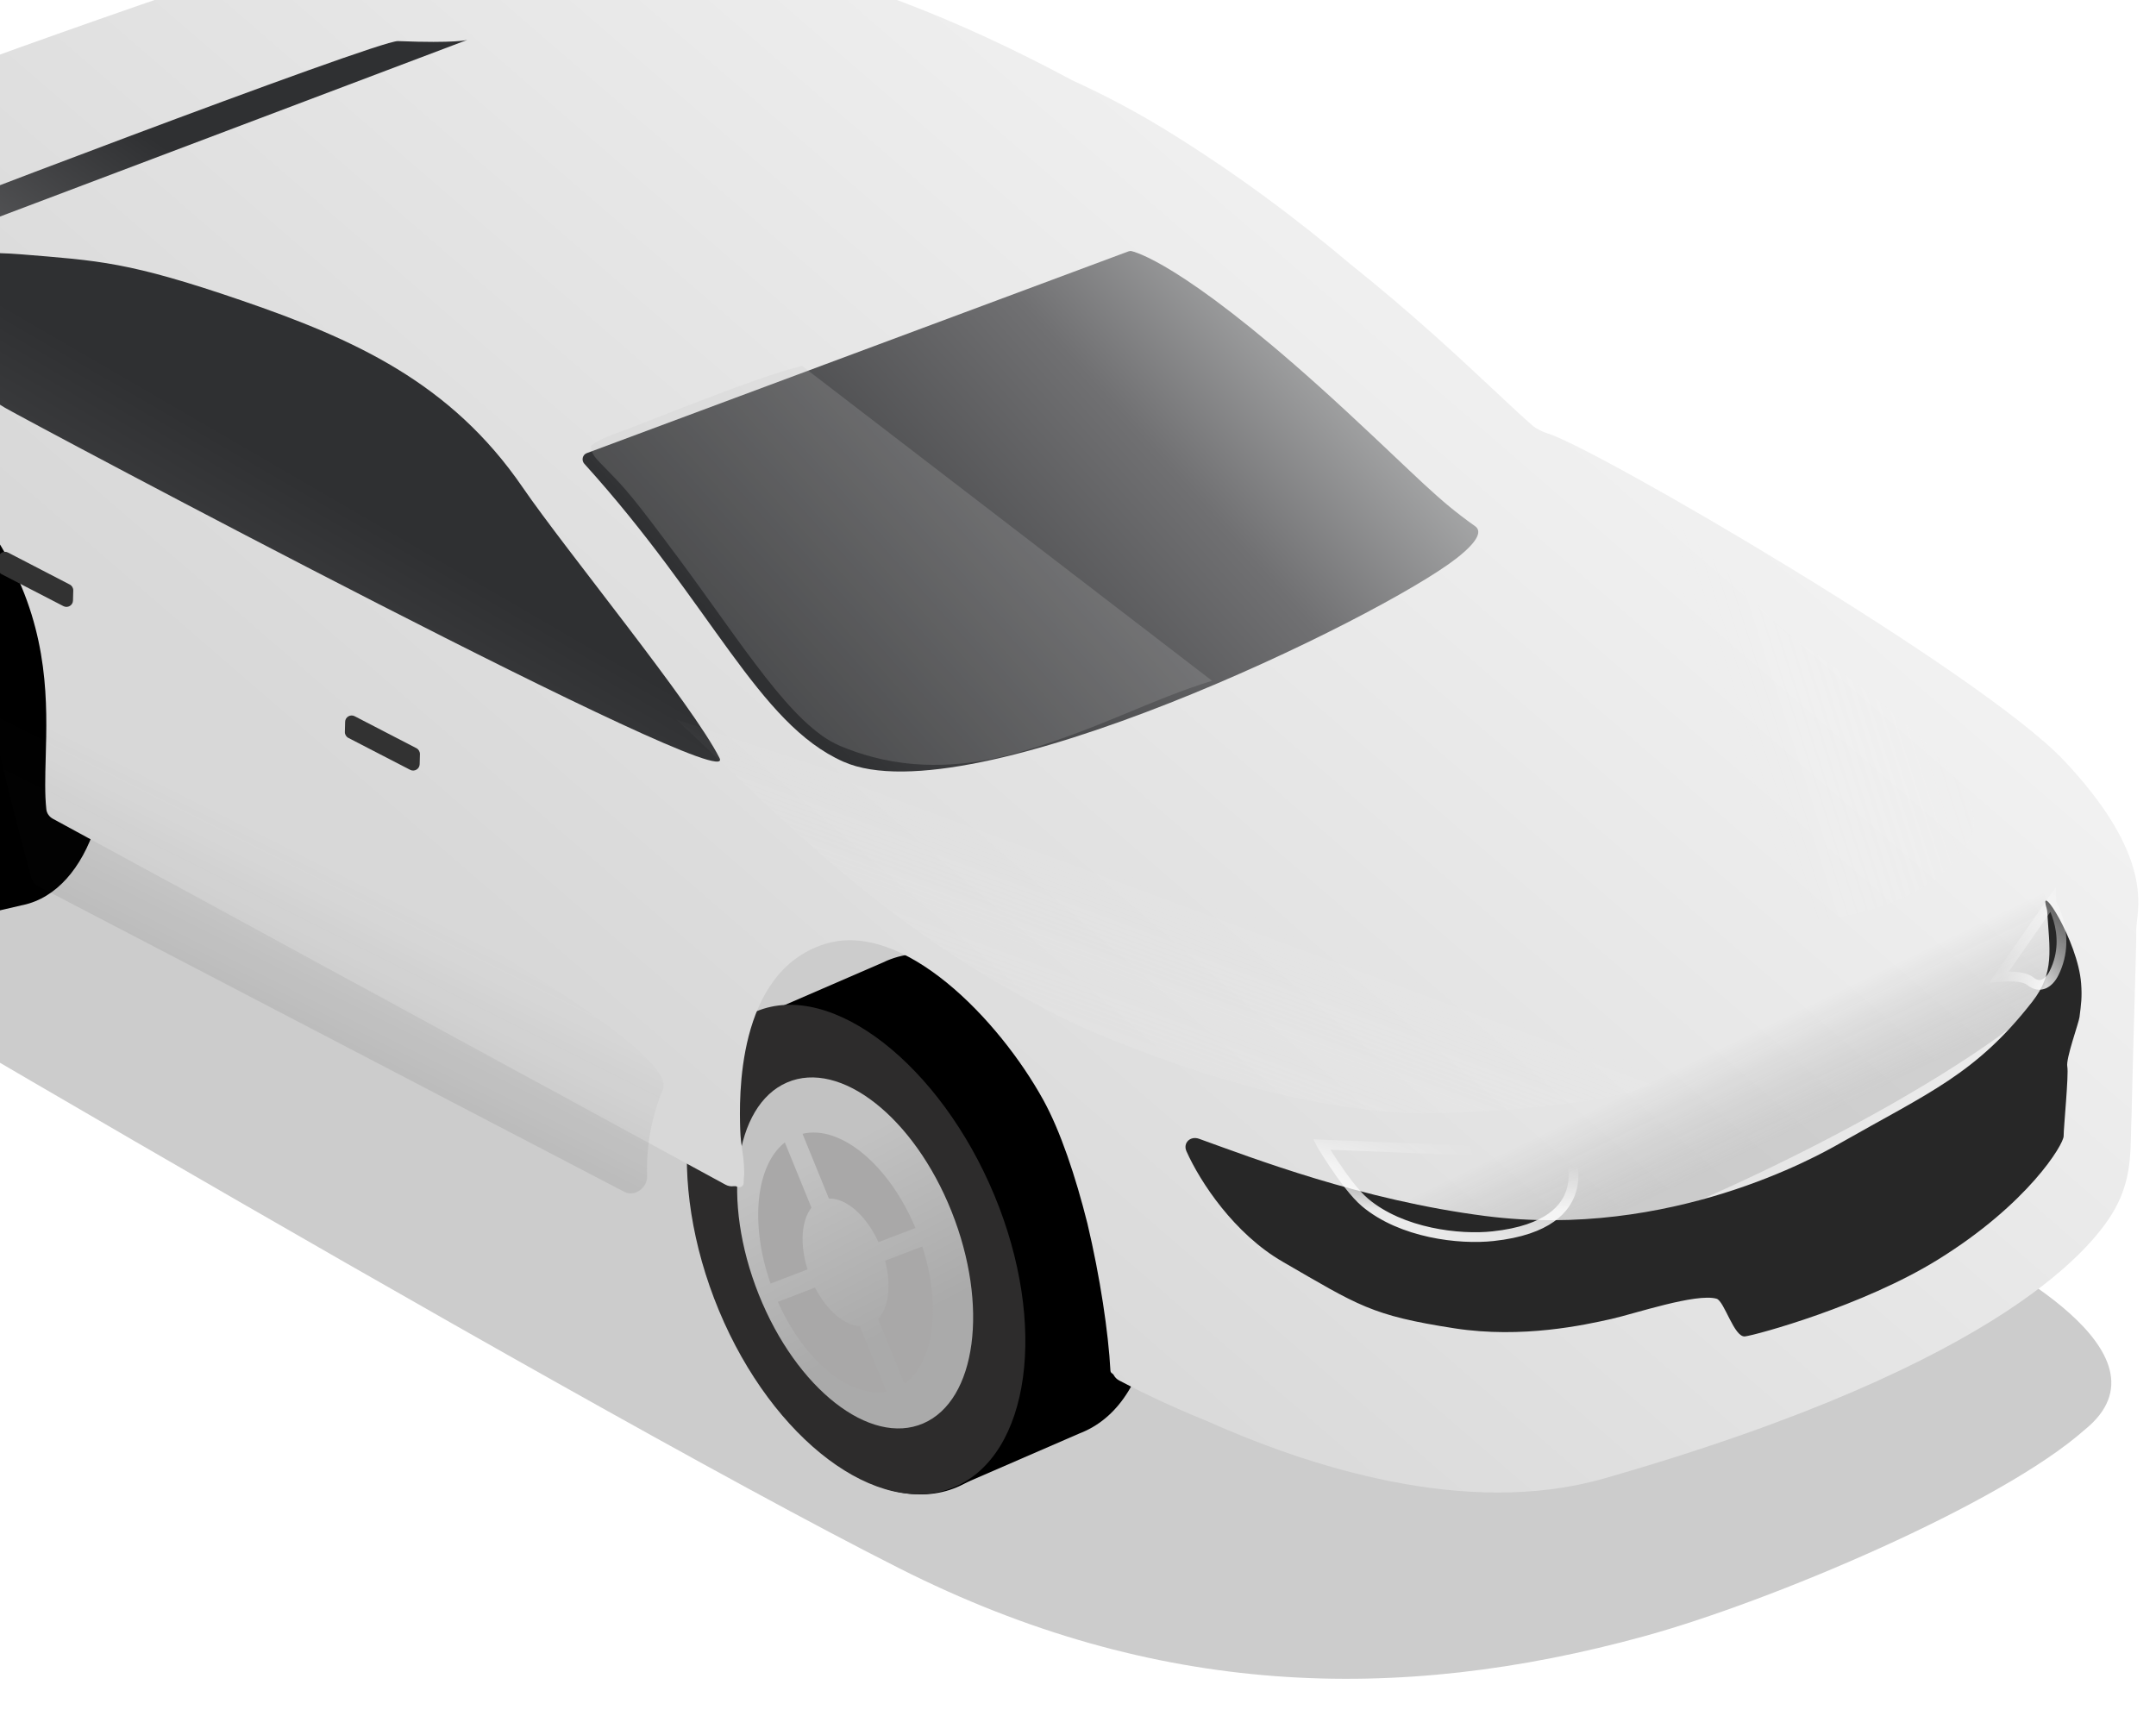 <svg width="49" height="39" viewBox="0 0 49 39" fill="none" xmlns="http://www.w3.org/2000/svg">
<g clip-path="url(#clip0_213_3114)">
<g filter="url(#filter0_f_213_3114)">
<path d="M37.376 37.189C40.239 36.403 45.473 34.189 47.377 32.5C49.567 30.738 45.171 28.592 44.651 28.272C44.131 27.952 18.524 14.428 14.051 12.322C9.578 10.216 -4.852 14.053 -8.369 15.891C-11.236 17.389 -9.266 18.55 -8.897 18.866C-8.528 19.182 12.769 31.775 20.441 35.648C26.251 38.582 31.754 38.733 37.376 37.189Z" fill="black" fill-opacity="0.2"/>
</g>
<path fill-rule="evenodd" clip-rule="evenodd" d="M17.207 23.173L20.109 21.915L20.11 21.916C20.128 21.908 20.145 21.9 20.163 21.893C21.892 21.169 24.286 22.969 25.51 25.913C26.735 28.858 26.326 31.831 24.598 32.555C24.578 32.563 24.559 32.571 24.539 32.579L21.73 33.798L20.285 30.404C19.892 29.856 19.539 29.227 19.251 28.535C18.985 27.896 18.797 27.256 18.681 26.637L17.207 23.173Z" fill="black"/>
<ellipse cx="3.395" cy="5.767" rx="3.395" ry="5.767" transform="matrix(-0.922 0.386 0.384 0.924 20.441 21.839)" fill="black"/>
<g filter="url(#filter1_i_213_3114)">
<ellipse cx="2.546" cy="4.325" rx="2.546" ry="4.325" transform="matrix(-0.922 0.386 0.384 0.924 20.117 23.498)" fill="url(#paint0_linear_213_3114)"/>
</g>
<g filter="url(#filter2_di_213_3114)">
<path fill-rule="evenodd" clip-rule="evenodd" d="M19.573 25.396C19.936 25.622 20.291 25.953 20.608 26.367L19.833 27.64C19.736 27.52 19.631 27.42 19.523 27.344L19.573 25.396ZM19.462 29.767C19.621 29.835 19.779 29.849 19.919 29.794L20.957 31.708C20.901 31.743 20.842 31.774 20.78 31.799C20.364 31.974 19.887 31.914 19.414 31.669L19.462 29.767ZM19.267 31.587L19.315 29.688C19.191 29.609 19.069 29.497 18.958 29.36L18.199 30.604C18.527 31.028 18.893 31.364 19.267 31.587ZM19.377 27.256L19.426 25.311C18.939 25.048 18.446 24.98 18.018 25.159C17.897 25.209 17.786 25.278 17.686 25.362L18.732 27.291C18.77 27.258 18.813 27.232 18.86 27.212C19.017 27.146 19.198 27.167 19.377 27.256ZM17.448 29.296C17.63 29.734 17.854 30.131 18.103 30.476L18.862 29.231C18.778 29.108 18.702 28.969 18.639 28.818C18.631 28.799 18.624 28.78 18.616 28.761L17.358 29.066C17.386 29.142 17.416 29.219 17.448 29.296ZM19.929 27.768L20.704 26.496C20.95 26.838 21.17 27.23 21.35 27.662C21.386 27.749 21.42 27.836 21.451 27.923L20.173 28.232C20.166 28.216 20.16 28.2 20.153 28.184C20.09 28.031 20.014 27.892 19.929 27.768ZM17.308 28.925C17.098 28.313 17.001 27.71 17.009 27.168L18.469 28.064C18.474 28.239 18.506 28.428 18.567 28.62L17.308 28.925ZM20.223 28.373C20.296 28.602 20.328 28.826 20.323 29.027L21.785 29.924C21.812 29.358 21.72 28.716 21.501 28.064L20.223 28.373ZM21.773 30.091L20.309 29.193C20.277 29.423 20.188 29.61 20.049 29.72L21.08 31.622C21.475 31.311 21.711 30.762 21.773 30.091ZM17.015 26.997L18.473 27.892C18.489 27.7 18.54 27.533 18.626 27.409L17.574 25.468C17.243 25.815 17.052 26.356 17.015 26.997Z" fill="#4C4C4C"/>
</g>
<path fill-rule="evenodd" clip-rule="evenodd" d="M20.294 30.356C19.897 29.806 19.541 29.172 19.251 28.475C18.983 27.831 18.794 27.186 18.679 26.563L17.21 23.115L20.067 21.877C20.099 21.861 20.131 21.847 20.163 21.833C21.892 21.109 24.286 22.909 25.51 25.854C26.735 28.798 26.326 31.772 24.598 32.496C24.593 32.498 24.588 32.5 24.582 32.502L24.583 32.503L21.734 33.74L20.294 30.356Z" fill="black"/>
<path d="M16.339 29.786C17.563 32.728 19.956 34.526 21.684 33.803C23.413 33.079 23.822 30.107 22.598 27.165C21.375 24.223 18.912 22.266 17.184 22.99C15.455 23.714 15.116 26.844 16.339 29.786Z" fill="#2D2C2C"/>
<g filter="url(#filter3_i_213_3114)">
<ellipse cx="2.386" cy="4.171" rx="2.386" ry="4.171" transform="matrix(-0.918 0.396 0.371 0.929 20.078 23.659)" fill="url(#paint1_linear_213_3114)"/>
</g>
<g filter="url(#filter4_di_213_3114)">
<path fill-rule="evenodd" clip-rule="evenodd" d="M17.915 29.37C18.514 30.717 19.552 31.564 20.382 31.408L19.777 29.925C19.425 29.905 19.026 29.565 18.759 29.046L17.915 29.37ZM17.749 28.955C17.272 27.594 17.415 26.265 18.073 25.747L18.678 27.23C18.45 27.517 18.409 28.064 18.589 28.633L17.749 28.955ZM20.201 28.014C19.924 27.405 19.464 27.008 19.075 27.023L18.475 25.551C19.336 25.344 20.439 26.252 21.042 27.692L20.201 28.014ZM20.352 28.436L21.197 28.111C21.635 29.458 21.466 30.752 20.791 31.233L20.192 29.761C20.435 29.506 20.498 28.989 20.352 28.436Z" fill="#A9A8A8"/>
</g>
<path fill-rule="evenodd" clip-rule="evenodd" d="M-4.072 11.778L-1.527 11.188L-1.527 11.189C-1.513 11.185 -1.498 11.182 -1.483 11.178C0.029 10.848 1.706 12.667 2.263 15.241C2.821 17.815 2.047 20.17 0.536 20.5C0.521 20.504 0.506 20.507 0.49 20.51L-1.976 21.083L-2.643 18.122C-2.883 17.615 -3.078 17.048 -3.21 16.438C-3.332 15.875 -3.39 15.323 -3.391 14.8L-4.072 11.778Z" fill="black"/>
<ellipse cx="2.804" cy="4.762" rx="2.804" ry="4.762" transform="matrix(-0.976 0.214 0.212 0.978 -1.273 11.175)" fill="black"/>
<path fill-rule="evenodd" clip-rule="evenodd" d="M-4.084 11.849L-1.539 11.259L-1.539 11.26C-1.523 11.256 -1.507 11.252 -1.491 11.248C0.021 10.918 1.698 12.736 2.255 15.311C2.813 17.885 2.04 20.24 0.528 20.57C0.513 20.573 0.499 20.576 0.484 20.579L-1.987 21.154L-2.659 18.175C-2.895 17.672 -3.088 17.111 -3.218 16.508C-3.339 15.952 -3.397 15.406 -3.399 14.888L-4.084 11.849Z" fill="black"/>
<ellipse cx="2.835" cy="4.815" rx="2.835" ry="4.815" transform="matrix(-0.976 0.214 0.212 0.978 -1.254 11.126)" fill="#2C2C2C"/>
<g filter="url(#filter5_ii_213_3114)">
<path fill-rule="evenodd" clip-rule="evenodd" d="M33.71 11.323C33.738 11.348 33.767 11.37 33.799 11.389C33.895 11.446 33.982 11.487 34.06 11.51C35.118 11.822 43.917 16.943 45.813 18.959C47.658 20.922 47.524 22.063 47.461 22.593C47.452 22.669 47.445 22.733 47.445 22.785C47.446 23.042 47.431 23.56 47.412 24.219C47.4 24.607 47.388 25.044 47.376 25.506L47.336 27.074C47.33 27.191 47.327 27.31 47.325 27.432C47.314 27.951 47.302 28.514 46.968 29.123C46.558 29.874 44.596 32.616 35.35 35.266C32.192 36.171 28.577 34.97 26.3 33.951C25.373 33.576 24.674 33.222 24.326 33.037C24.273 33.009 24.233 32.967 24.206 32.917C24.198 32.901 24.184 32.887 24.169 32.878C24.145 32.865 24.132 32.842 24.13 32.815C24.084 31.948 23.896 30.69 23.607 29.471C23.338 28.399 22.992 27.365 22.605 26.664C21.597 24.835 19.411 22.556 17.633 23.12C15.614 23.76 15.695 26.642 15.716 27.331C15.722 27.533 15.742 27.668 15.762 27.802C15.784 27.954 15.806 28.104 15.807 28.348C15.807 28.366 15.806 28.384 15.803 28.401C15.8 28.415 15.798 28.429 15.798 28.444C15.797 28.477 15.796 28.512 15.794 28.551C15.791 28.626 15.71 28.671 15.644 28.634C15.62 28.621 15.592 28.619 15.565 28.623C15.505 28.631 15.442 28.621 15.383 28.589L0.094 20.271C0.013 20.227 -0.044 20.147 -0.054 20.056C-0.091 19.714 -0.08 19.319 -0.068 18.877C-0.034 17.659 0.01 16.093 -0.919 14.366C-1.769 12.788 -3.037 11.726 -4.222 12.065C-5.407 12.404 -5.759 13.662 -5.841 14.366C-5.921 15.056 -5.9 15.693 -5.888 16.062C-5.883 16.211 -5.879 16.316 -5.884 16.364C-5.902 16.532 -7.558 15.032 -7.653 14.474C-7.941 12.777 -7.97 11.194 -7.753 9.484C-7.717 9.204 -7.596 8.498 -7.51 8.222C-7.497 8.18 -7.489 8.136 -7.491 8.092C-7.511 7.503 -7.387 6.641 -7.216 6.279C-7.201 6.247 -7.186 6.212 -7.171 6.176C-6.988 5.758 -6.702 5.104 -4.608 4.231C-1.633 2.99 6.45 0.265 6.761 0.204C7.497 0.061 8.433 0.154 9.191 0.23C9.636 0.274 10.019 0.312 10.264 0.293C13.816 0.014 17.912 0.609 23.266 3.488C23.971 3.81 24.667 4.174 25.34 4.586C27.001 5.602 28.403 6.671 29.573 7.656C31.01 8.806 32.109 9.837 32.893 10.572C32.893 10.572 32.893 10.572 32.893 10.572L32.893 10.572C33.22 10.878 33.491 11.133 33.71 11.323Z" fill="url(#paint2_linear_213_3114)"/>
</g>
<g filter="url(#filter6_ddi_213_3114)">
<path d="M19.391 17.09C17.445 16.226 16.407 13.525 13.503 10.318C13.432 10.239 13.461 10.113 13.56 10.076L25.872 5.49C25.894 5.482 25.918 5.479 25.941 5.485C26.157 5.539 27.409 5.967 30.811 9.115C32.52 10.697 32.86 11.106 33.749 11.738C33.889 11.838 33.859 12.05 33.323 12.469C31.614 13.806 22.269 18.368 19.391 17.09Z" fill="url(#paint3_linear_213_3114)"/>
</g>
<g filter="url(#filter7_di_213_3114)">
<path d="M5.781 6.378C3.216 5.499 2.551 5.477 0.768 5.331C-0.458 5.231 -2.413 5.363 -2.639 5.911C-2.866 6.458 -0.549 8.255 0.414 8.821C0.885 9.097 17.152 17.772 16.652 16.783C16.038 15.565 13.154 12.055 12.175 10.626C10.542 8.245 8.346 7.258 5.781 6.378Z" fill="url(#paint4_linear_213_3114)"/>
</g>
<g filter="url(#filter8_di_213_3114)">
<path d="M-0.041 4.601L10.918 0.458C10.918 0.458 10.673 0.538 9.342 0.485C8.878 0.466 -2.497 4.808 -2.581 4.878L-0.041 4.601Z" fill="url(#paint5_linear_213_3114)"/>
</g>
<g filter="url(#filter9_f_213_3114)">
<path d="M24.22 23.174C20.104 21.131 17.825 18.641 15.372 16.355C22.789 18.761 38.308 24.007 38.055 24.317C37.738 24.703 36.603 25.143 32.864 25.3C29.182 25.454 24.692 23.407 24.22 23.174Z" fill="url(#paint6_linear_213_3114)" fill-opacity="0.21"/>
</g>
<g filter="url(#filter10_f_213_3114)">
<path d="M40.538 14.339C40.307 14.138 37.411 10.98 35.223 9.389C36.972 13.028 40.971 20.943 41.362 20.913C41.851 20.877 44.094 20.516 44.79 19.014C45.475 17.535 40.828 14.59 40.538 14.339Z" fill="url(#paint7_linear_213_3114)" fill-opacity="0.13"/>
</g>
<g filter="url(#filter11_di_213_3114)">
<path d="M9.544 16.994C9.545 16.937 9.514 16.884 9.464 16.858L8.06 16.131C7.963 16.081 7.846 16.15 7.844 16.259L7.838 16.489C7.836 16.546 7.868 16.599 7.919 16.625L9.322 17.35C9.419 17.4 9.536 17.331 9.538 17.221L9.544 16.994Z" fill="#323232"/>
</g>
<g filter="url(#filter12_di_213_3114)">
<path d="M1.665 13.274C1.667 13.217 1.635 13.164 1.585 13.138L0.182 12.411C0.084 12.36 -0.032 12.429 -0.035 12.539L-0.041 12.769C-0.042 12.826 -0.011 12.879 0.04 12.905L1.443 13.63C1.54 13.68 1.657 13.611 1.659 13.501L1.665 13.274Z" fill="#323232"/>
</g>
<g filter="url(#filter13_f_213_3114)">
<path d="M14.194 27.092L0.863 20.14C0.789 20.102 0.735 20.035 0.713 19.955C0.381 18.736 -0.222 16.405 -0.223 15.916C-0.225 15.284 15.667 23.345 15.068 24.761C14.758 25.492 14.688 26.21 14.707 26.737C14.716 26.995 14.424 27.212 14.194 27.092Z" fill="url(#paint8_linear_213_3114)" fill-opacity="0.12"/>
</g>
<path d="M27.547 15.474L18.228 8.316C17.133 8.583 14.631 9.628 14.155 9.793C13.538 10.007 13.433 10.132 13.433 10.132C13.428 10.317 13.521 10.4 13.81 10.695C14.225 11.12 14.4 11.314 15.419 12.686C16.887 14.661 17.995 16.493 19.091 16.953C19.962 17.32 21.328 17.655 23.298 17.06C25.06 16.528 26.151 15.904 27.547 15.474Z" fill="#C4C4C4" fill-opacity="0.2"/>
<g opacity="0.17" filter="url(#filter14_f_213_3114)">
<path d="M44.242 21.382C41.603 23.364 35.774 26.144 33.193 26.525" stroke="url(#paint9_linear_213_3114)" stroke-width="4.911" stroke-linecap="round" stroke-linejoin="round"/>
</g>
<g filter="url(#filter15_ddii_213_3114)">
<path d="M46.188 22.178C46.704 21.517 46.579 20.975 46.527 20.126C46.526 20.103 46.521 20.079 46.514 20.056C46.316 19.383 47.224 20.794 47.298 21.757C47.323 22.076 47.298 22.236 47.261 22.529C47.244 22.663 46.947 23.475 46.984 23.653C47.02 23.831 46.899 25.048 46.901 25.232C46.902 25.417 46.098 26.768 44.043 28.04C42.336 29.096 39.907 29.755 39.659 29.785C39.411 29.814 39.19 28.979 39.012 28.928C38.545 28.797 37.146 29.271 36.624 29.388C36.017 29.524 34.598 29.839 33.062 29.602C31.163 29.309 30.877 29.085 29.149 28.086C28.055 27.453 27.281 26.284 26.965 25.577C26.88 25.386 27.054 25.222 27.251 25.293C28.456 25.726 30.94 26.688 33.763 27.049C37.958 27.587 41.33 25.673 41.813 25.398C43.844 24.241 44.906 23.821 46.188 22.178Z" fill="#272727"/>
</g>
<mask id="mask0_213_3114" style="mask-type:alpha" maskUnits="userSpaceOnUse" x="26" y="20" width="22" height="10">
<path d="M46.164 22.171C46.573 21.646 46.611 21.025 46.527 20.476C46.482 20.177 46.777 20.02 46.925 20.284C47.291 20.938 47.44 21.489 47.478 21.792C47.503 22.111 47.49 22.312 47.453 22.605C47.436 22.739 46.924 23.467 46.961 23.645C46.998 23.823 46.877 25.04 46.879 25.224C46.881 25.409 46.077 26.761 44.023 28.034C42.317 29.091 39.889 29.752 39.641 29.781C39.392 29.811 39.171 28.976 38.992 28.925C38.526 28.794 37.126 29.269 36.605 29.387C35.998 29.523 34.579 29.839 33.043 29.603C31.144 29.311 30.858 29.087 29.129 28.09C28.034 27.457 27.26 26.288 26.944 25.582C26.858 25.39 27.032 25.227 27.23 25.297C28.435 25.73 30.919 26.69 33.742 27.05C37.937 27.585 41.309 25.669 41.791 25.393C43.822 24.235 44.883 23.814 46.164 22.171Z" fill="#999999"/>
</mask>
<g mask="url(#mask0_213_3114)">
<g filter="url(#filter16_d_213_3114)">
<path d="M29.959 25.922L35.616 26.151C35.616 26.152 35.617 26.153 35.617 26.154C35.632 26.2 35.65 26.266 35.664 26.347C35.693 26.509 35.706 26.724 35.645 26.945C35.585 27.163 35.452 27.392 35.181 27.584C34.909 27.777 34.492 27.938 33.858 28.006C33.481 28.047 32.962 28.032 32.432 27.917C31.901 27.802 31.366 27.59 30.951 27.241C30.726 27.052 30.454 26.684 30.233 26.353C30.124 26.189 30.03 26.038 29.962 25.927C29.961 25.925 29.96 25.924 29.959 25.922Z" stroke="white" stroke-opacity="0.9" stroke-width="0.221"/>
</g>
<g filter="url(#filter17_d_213_3114)">
<path d="M46.544 20.415C46.544 20.416 46.545 20.417 46.545 20.418C46.595 20.512 46.657 20.646 46.704 20.809C46.799 21.135 46.835 21.571 46.608 22.028C46.544 22.158 46.455 22.244 46.365 22.277C46.282 22.308 46.183 22.301 46.073 22.213C45.998 22.153 45.892 22.127 45.795 22.115C45.694 22.102 45.583 22.102 45.483 22.108C45.44 22.11 45.398 22.113 45.359 22.116L46.544 20.415Z" stroke="white" stroke-opacity="0.9" stroke-width="0.221"/>
</g>
</g>
</g>
<defs>
<filter id="filter0_f_213_3114" x="-10.548" y="11.059" width="59.181" height="27.748" filterUnits="userSpaceOnUse" color-interpolation-filters="sRGB">
<feFlood flood-opacity="0" result="BackgroundImageFix"/>
<feBlend mode="normal" in="SourceGraphic" in2="BackgroundImageFix" result="shape"/>
<feGaussianBlur stdDeviation="0.324" result="effect1_foregroundBlur_213_3114"/>
</filter>
<filter id="filter1_i_213_3114" x="16.555" y="24.361" width="5.752" height="8.231" filterUnits="userSpaceOnUse" color-interpolation-filters="sRGB">
<feFlood flood-opacity="0" result="BackgroundImageFix"/>
<feBlend mode="normal" in="SourceGraphic" in2="BackgroundImageFix" result="shape"/>
<feColorMatrix in="SourceAlpha" type="matrix" values="0 0 0 0 0 0 0 0 0 0 0 0 0 0 0 0 0 0 127 0" result="hardAlpha"/>
<feMorphology radius="0.074" operator="erode" in="SourceAlpha" result="effect1_innerShadow_213_3114"/>
<feOffset/>
<feGaussianBlur stdDeviation="0.037"/>
<feComposite in2="hardAlpha" operator="arithmetic" k2="-1" k3="1"/>
<feColorMatrix type="matrix" values="0 0 0 0 0 0 0 0 0 0 0 0 0 0 0 0 0 0 0.25 0"/>
<feBlend mode="normal" in2="shape" result="effect1_innerShadow_213_3114"/>
</filter>
<filter id="filter2_di_213_3114" x="16.786" y="25.044" width="5.048" height="7.004" filterUnits="userSpaceOnUse" color-interpolation-filters="sRGB">
<feFlood flood-opacity="0" result="BackgroundImageFix"/>
<feColorMatrix in="SourceAlpha" type="matrix" values="0 0 0 0 0 0 0 0 0 0 0 0 0 0 0 0 0 0 127 0" result="hardAlpha"/>
<feOffset dy="0.03"/>
<feGaussianBlur stdDeviation="0.022"/>
<feColorMatrix type="matrix" values="0 0 0 0 1 0 0 0 0 1 0 0 0 0 1 0 0 0 0.41 0"/>
<feBlend mode="normal" in2="BackgroundImageFix" result="effect1_dropShadow_213_3114"/>
<feBlend mode="normal" in="SourceGraphic" in2="effect1_dropShadow_213_3114" result="shape"/>
<feColorMatrix in="SourceAlpha" type="matrix" values="0 0 0 0 0 0 0 0 0 0 0 0 0 0 0 0 0 0 127 0" result="hardAlpha"/>
<feOffset dx="-0.223" dy="0.149"/>
<feGaussianBlur stdDeviation="0.112"/>
<feComposite in2="hardAlpha" operator="arithmetic" k2="-1" k3="1"/>
<feColorMatrix type="matrix" values="0 0 0 0 0 0 0 0 0 0 0 0 0 0 0 0 0 0 0.25 0"/>
<feBlend mode="normal" in2="shape" result="effect2_innerShadow_213_3114"/>
</filter>
<filter id="filter3_i_213_3114" x="16.752" y="24.49" width="5.365" height="7.976" filterUnits="userSpaceOnUse" color-interpolation-filters="sRGB">
<feFlood flood-opacity="0" result="BackgroundImageFix"/>
<feBlend mode="normal" in="SourceGraphic" in2="BackgroundImageFix" result="shape"/>
<feColorMatrix in="SourceAlpha" type="matrix" values="0 0 0 0 0 0 0 0 0 0 0 0 0 0 0 0 0 0 127 0" result="hardAlpha"/>
<feMorphology radius="0.185" operator="erode" in="SourceAlpha" result="effect1_innerShadow_213_3114"/>
<feOffset/>
<feGaussianBlur stdDeviation="0.092"/>
<feComposite in2="hardAlpha" operator="arithmetic" k2="-1" k3="1"/>
<feColorMatrix type="matrix" values="0 0 0 0 0 0 0 0 0 0 0 0 0 0 0 0 0 0 0.25 0"/>
<feBlend mode="normal" in2="shape" result="effect1_innerShadow_213_3114"/>
</filter>
<filter id="filter4_di_213_3114" x="17.232" y="25.506" width="4.286" height="6.078" filterUnits="userSpaceOnUse" color-interpolation-filters="sRGB">
<feFlood flood-opacity="0" result="BackgroundImageFix"/>
<feColorMatrix in="SourceAlpha" type="matrix" values="0 0 0 0 0 0 0 0 0 0 0 0 0 0 0 0 0 0 127 0" result="hardAlpha"/>
<feOffset dy="0.063"/>
<feGaussianBlur stdDeviation="0.039"/>
<feColorMatrix type="matrix" values="0 0 0 0 1 0 0 0 0 1 0 0 0 0 1 0 0 0 0.59 0"/>
<feBlend mode="normal" in2="BackgroundImageFix" result="effect1_dropShadow_213_3114"/>
<feBlend mode="normal" in="SourceGraphic" in2="effect1_dropShadow_213_3114" result="shape"/>
<feColorMatrix in="SourceAlpha" type="matrix" values="0 0 0 0 0 0 0 0 0 0 0 0 0 0 0 0 0 0 127 0" result="hardAlpha"/>
<feOffset dx="-0.236" dy="0.157"/>
<feGaussianBlur stdDeviation="0.118"/>
<feComposite in2="hardAlpha" operator="arithmetic" k2="-1" k3="1"/>
<feColorMatrix type="matrix" values="0 0 0 0 0 0 0 0 0 0 0 0 0 0 0 0 0 0 0.25 0"/>
<feBlend mode="normal" in2="shape" result="effect2_innerShadow_213_3114"/>
</filter>
<filter id="filter5_ii_213_3114" x="-7.895" y="-1.347" width="56.493" height="36.932" filterUnits="userSpaceOnUse" color-interpolation-filters="sRGB">
<feFlood flood-opacity="0" result="BackgroundImageFix"/>
<feBlend mode="normal" in="SourceGraphic" in2="BackgroundImageFix" result="shape"/>
<feColorMatrix in="SourceAlpha" type="matrix" values="0 0 0 0 0 0 0 0 0 0 0 0 0 0 0 0 0 0 127 0" result="hardAlpha"/>
<feOffset dx="1.107" dy="-1.476"/>
<feGaussianBlur stdDeviation="4.429"/>
<feComposite in2="hardAlpha" operator="arithmetic" k2="-1" k3="1"/>
<feColorMatrix type="matrix" values="0 0 0 0 0 0 0 0 0 0 0 0 0 0 0 0 0 0 0.07 0"/>
<feBlend mode="normal" in2="shape" result="effect1_innerShadow_213_3114"/>
<feColorMatrix in="SourceAlpha" type="matrix" values="0 0 0 0 0 0 0 0 0 0 0 0 0 0 0 0 0 0 127 0" result="hardAlpha"/>
<feOffset dy="-0.185"/>
<feGaussianBlur stdDeviation="0.369"/>
<feComposite in2="hardAlpha" operator="arithmetic" k2="-1" k3="1"/>
<feColorMatrix type="matrix" values="0 0 0 0 0 0 0 0 0 0 0 0 0 0 0 0 0 0 0.09 0"/>
<feBlend mode="normal" in2="effect1_innerShadow_213_3114" result="effect2_innerShadow_213_3114"/>
</filter>
<filter id="filter6_ddi_213_3114" x="13.166" y="5.258" width="20.803" height="12.278" filterUnits="userSpaceOnUse" color-interpolation-filters="sRGB">
<feFlood flood-opacity="0" result="BackgroundImageFix"/>
<feColorMatrix in="SourceAlpha" type="matrix" values="0 0 0 0 0 0 0 0 0 0 0 0 0 0 0 0 0 0 127 0" result="hardAlpha"/>
<feOffset dx="-0.149" dy="0.074"/>
<feGaussianBlur stdDeviation="0.074"/>
<feColorMatrix type="matrix" values="0 0 0 0 1 0 0 0 0 1 0 0 0 0 1 0 0 0 0.28 0"/>
<feBlend mode="normal" in2="BackgroundImageFix" result="effect1_dropShadow_213_3114"/>
<feColorMatrix in="SourceAlpha" type="matrix" values="0 0 0 0 0 0 0 0 0 0 0 0 0 0 0 0 0 0 127 0" result="hardAlpha"/>
<feOffset dy="-0.074"/>
<feGaussianBlur stdDeviation="0.074"/>
<feColorMatrix type="matrix" values="0 0 0 0 1 0 0 0 0 1 0 0 0 0 1 0 0 0 0.56 0"/>
<feBlend mode="normal" in2="effect1_dropShadow_213_3114" result="effect2_dropShadow_213_3114"/>
<feBlend mode="normal" in="SourceGraphic" in2="effect2_dropShadow_213_3114" result="shape"/>
<feColorMatrix in="SourceAlpha" type="matrix" values="0 0 0 0 0 0 0 0 0 0 0 0 0 0 0 0 0 0 127 0" result="hardAlpha"/>
<feOffset dx="-0.074" dy="0.223"/>
<feGaussianBlur stdDeviation="0.112"/>
<feComposite in2="hardAlpha" operator="arithmetic" k2="-1" k3="1"/>
<feColorMatrix type="matrix" values="0 0 0 0 0 0 0 0 0 0 0 0 0 0 0 0 0 0 0.75 0"/>
<feBlend mode="normal" in2="shape" result="effect3_innerShadow_213_3114"/>
</filter>
<filter id="filter7_di_213_3114" x="-2.952" y="5.301" width="19.693" height="11.859" filterUnits="userSpaceOnUse" color-interpolation-filters="sRGB">
<feFlood flood-opacity="0" result="BackgroundImageFix"/>
<feColorMatrix in="SourceAlpha" type="matrix" values="0 0 0 0 0 0 0 0 0 0 0 0 0 0 0 0 0 0 127 0" result="hardAlpha"/>
<feOffset dy="0.077"/>
<feGaussianBlur stdDeviation="0.038"/>
<feColorMatrix type="matrix" values="0 0 0 0 0.925 0 0 0 0 0.925 0 0 0 0 0.925 0 0 0 0.37 0"/>
<feBlend mode="normal" in2="BackgroundImageFix" result="effect1_dropShadow_213_3114"/>
<feBlend mode="normal" in="SourceGraphic" in2="effect1_dropShadow_213_3114" result="shape"/>
<feColorMatrix in="SourceAlpha" type="matrix" values="0 0 0 0 0 0 0 0 0 0 0 0 0 0 0 0 0 0 127 0" result="hardAlpha"/>
<feOffset dx="-0.298" dy="0.372"/>
<feGaussianBlur stdDeviation="0.149"/>
<feComposite in2="hardAlpha" operator="arithmetic" k2="-1" k3="1"/>
<feColorMatrix type="matrix" values="0 0 0 0 0 0 0 0 0 0 0 0 0 0 0 0 0 0 0.8 0"/>
<feBlend mode="normal" in2="shape" result="effect2_innerShadow_213_3114"/>
</filter>
<filter id="filter8_di_213_3114" x="-2.879" y="0.458" width="13.873" height="4.718" filterUnits="userSpaceOnUse" color-interpolation-filters="sRGB">
<feFlood flood-opacity="0" result="BackgroundImageFix"/>
<feColorMatrix in="SourceAlpha" type="matrix" values="0 0 0 0 0 0 0 0 0 0 0 0 0 0 0 0 0 0 127 0" result="hardAlpha"/>
<feOffset dy="0.077"/>
<feGaussianBlur stdDeviation="0.038"/>
<feColorMatrix type="matrix" values="0 0 0 0 0.925 0 0 0 0 0.925 0 0 0 0 0.925 0 0 0 0.37 0"/>
<feBlend mode="normal" in2="BackgroundImageFix" result="effect1_dropShadow_213_3114"/>
<feBlend mode="normal" in="SourceGraphic" in2="effect1_dropShadow_213_3114" result="shape"/>
<feColorMatrix in="SourceAlpha" type="matrix" values="0 0 0 0 0 0 0 0 0 0 0 0 0 0 0 0 0 0 127 0" result="hardAlpha"/>
<feOffset dx="-0.298" dy="0.372"/>
<feGaussianBlur stdDeviation="0.149"/>
<feComposite in2="hardAlpha" operator="arithmetic" k2="-1" k3="1"/>
<feColorMatrix type="matrix" values="0 0 0 0 0 0 0 0 0 0 0 0 0 0 0 0 0 0 0.8 0"/>
<feBlend mode="normal" in2="shape" result="effect2_innerShadow_213_3114"/>
</filter>
<filter id="filter9_f_213_3114" x="13.288" y="14.272" width="26.853" height="13.12" filterUnits="userSpaceOnUse" color-interpolation-filters="sRGB">
<feFlood flood-opacity="0" result="BackgroundImageFix"/>
<feBlend mode="normal" in="SourceGraphic" in2="BackgroundImageFix" result="shape"/>
<feGaussianBlur stdDeviation="1.042" result="effect1_foregroundBlur_213_3114"/>
</filter>
<filter id="filter10_f_213_3114" x="33.883" y="8.05" width="12.315" height="14.203" filterUnits="userSpaceOnUse" color-interpolation-filters="sRGB">
<feFlood flood-opacity="0" result="BackgroundImageFix"/>
<feBlend mode="normal" in="SourceGraphic" in2="BackgroundImageFix" result="shape"/>
<feGaussianBlur stdDeviation="0.67" result="effect1_foregroundBlur_213_3114"/>
</filter>
<filter id="filter11_di_213_3114" x="7.801" y="16.04" width="1.78" height="1.511" filterUnits="userSpaceOnUse" color-interpolation-filters="sRGB">
<feFlood flood-opacity="0" result="BackgroundImageFix"/>
<feColorMatrix in="SourceAlpha" type="matrix" values="0 0 0 0 0 0 0 0 0 0 0 0 0 0 0 0 0 0 127 0" result="hardAlpha"/>
<feOffset dy="-0.037"/>
<feGaussianBlur stdDeviation="0.018"/>
<feColorMatrix type="matrix" values="0 0 0 0 0.788 0 0 0 0 0.788 0 0 0 0 0.788 0 0 0 0.19 0"/>
<feBlend mode="normal" in2="BackgroundImageFix" result="effect1_dropShadow_213_3114"/>
<feBlend mode="normal" in="SourceGraphic" in2="effect1_dropShadow_213_3114" result="shape"/>
<feColorMatrix in="SourceAlpha" type="matrix" values="0 0 0 0 0 0 0 0 0 0 0 0 0 0 0 0 0 0 127 0" result="hardAlpha"/>
<feOffset dy="0.185"/>
<feGaussianBlur stdDeviation="0.092"/>
<feComposite in2="hardAlpha" operator="arithmetic" k2="-1" k3="1"/>
<feColorMatrix type="matrix" values="0 0 0 0 0 0 0 0 0 0 0 0 0 0 0 0 0 0 0.74 0"/>
<feBlend mode="normal" in2="shape" result="effect2_innerShadow_213_3114"/>
</filter>
<filter id="filter12_di_213_3114" x="-0.078" y="12.32" width="1.78" height="1.511" filterUnits="userSpaceOnUse" color-interpolation-filters="sRGB">
<feFlood flood-opacity="0" result="BackgroundImageFix"/>
<feColorMatrix in="SourceAlpha" type="matrix" values="0 0 0 0 0 0 0 0 0 0 0 0 0 0 0 0 0 0 127 0" result="hardAlpha"/>
<feOffset dy="-0.037"/>
<feGaussianBlur stdDeviation="0.018"/>
<feColorMatrix type="matrix" values="0 0 0 0 0.788 0 0 0 0 0.788 0 0 0 0 0.788 0 0 0 0.19 0"/>
<feBlend mode="normal" in2="BackgroundImageFix" result="effect1_dropShadow_213_3114"/>
<feBlend mode="normal" in="SourceGraphic" in2="effect1_dropShadow_213_3114" result="shape"/>
<feColorMatrix in="SourceAlpha" type="matrix" values="0 0 0 0 0 0 0 0 0 0 0 0 0 0 0 0 0 0 127 0" result="hardAlpha"/>
<feOffset dy="0.185"/>
<feGaussianBlur stdDeviation="0.092"/>
<feComposite in2="hardAlpha" operator="arithmetic" k2="-1" k3="1"/>
<feColorMatrix type="matrix" values="0 0 0 0 0 0 0 0 0 0 0 0 0 0 0 0 0 0 0.74 0"/>
<feBlend mode="normal" in2="shape" result="effect2_innerShadow_213_3114"/>
</filter>
<filter id="filter13_f_213_3114" x="-0.669" y="15.435" width="16.2" height="12.138" filterUnits="userSpaceOnUse" color-interpolation-filters="sRGB">
<feFlood flood-opacity="0" result="BackgroundImageFix"/>
<feBlend mode="normal" in="SourceGraphic" in2="BackgroundImageFix" result="shape"/>
<feGaussianBlur stdDeviation="0.223" result="effect1_foregroundBlur_213_3114"/>
</filter>
<filter id="filter14_f_213_3114" x="29.993" y="18.183" width="17.449" height="11.543" filterUnits="userSpaceOnUse" color-interpolation-filters="sRGB">
<feFlood flood-opacity="0" result="BackgroundImageFix"/>
<feBlend mode="normal" in="SourceGraphic" in2="BackgroundImageFix" result="shape"/>
<feGaussianBlur stdDeviation="0.372" result="effect1_foregroundBlur_213_3114"/>
</filter>
<filter id="filter15_ddii_213_3114" x="26.851" y="19.742" width="20.55" height="10.682" filterUnits="userSpaceOnUse" color-interpolation-filters="sRGB">
<feFlood flood-opacity="0" result="BackgroundImageFix"/>
<feColorMatrix in="SourceAlpha" type="matrix" values="0 0 0 0 0 0 0 0 0 0 0 0 0 0 0 0 0 0 127 0" result="hardAlpha"/>
<feOffset dy="0.069"/>
<feGaussianBlur stdDeviation="0.046"/>
<feColorMatrix type="matrix" values="0 0 0 0 0 0 0 0 0 0 0 0 0 0 0 0 0 0 0.57 0"/>
<feBlend mode="normal" in2="BackgroundImageFix" result="effect1_dropShadow_213_3114"/>
<feColorMatrix in="SourceAlpha" type="matrix" values="0 0 0 0 0 0 0 0 0 0 0 0 0 0 0 0 0 0 127 0" result="hardAlpha"/>
<feOffset dy="-0.046"/>
<feGaussianBlur stdDeviation="0.046"/>
<feColorMatrix type="matrix" values="0 0 0 0 0 0 0 0 0 0 0 0 0 0 0 0 0 0 1 0"/>
<feBlend mode="normal" in2="effect1_dropShadow_213_3114" result="effect2_dropShadow_213_3114"/>
<feBlend mode="normal" in="SourceGraphic" in2="effect2_dropShadow_213_3114" result="shape"/>
<feColorMatrix in="SourceAlpha" type="matrix" values="0 0 0 0 0 0 0 0 0 0 0 0 0 0 0 0 0 0 127 0" result="hardAlpha"/>
<feOffset dy="0.638"/>
<feGaussianBlur stdDeviation="0.651"/>
<feComposite in2="hardAlpha" operator="arithmetic" k2="-1" k3="1"/>
<feColorMatrix type="matrix" values="0 0 0 0 0 0 0 0 0 0 0 0 0 0 0 0 0 0 1 0"/>
<feBlend mode="normal" in2="shape" result="effect3_innerShadow_213_3114"/>
<feColorMatrix in="SourceAlpha" type="matrix" values="0 0 0 0 0 0 0 0 0 0 0 0 0 0 0 0 0 0 127 0" result="hardAlpha"/>
<feOffset dy="-0.07"/>
<feGaussianBlur stdDeviation="0.07"/>
<feComposite in2="hardAlpha" operator="arithmetic" k2="-1" k3="1"/>
<feColorMatrix type="matrix" values="0 0 0 0 0 0 0 0 0 0 0 0 0 0 0 0 0 0 1 0"/>
<feBlend mode="normal" in2="effect3_innerShadow_213_3114" result="effect4_innerShadow_213_3114"/>
</filter>
<filter id="filter16_d_213_3114" x="29.742" y="25.803" width="6.222" height="2.518" filterUnits="userSpaceOnUse" color-interpolation-filters="sRGB">
<feFlood flood-opacity="0" result="BackgroundImageFix"/>
<feColorMatrix in="SourceAlpha" type="matrix" values="0 0 0 0 0 0 0 0 0 0 0 0 0 0 0 0 0 0 127 0" result="hardAlpha"/>
<feOffset dx="0.074" dy="0.092"/>
<feGaussianBlur stdDeviation="0.046"/>
<feColorMatrix type="matrix" values="0 0 0 0 1 0 0 0 0 1 0 0 0 0 1 0 0 0 0.24 0"/>
<feBlend mode="normal" in2="BackgroundImageFix" result="effect1_dropShadow_213_3114"/>
<feBlend mode="normal" in="SourceGraphic" in2="effect1_dropShadow_213_3114" result="shape"/>
</filter>
<filter id="filter17_d_213_3114" x="45.107" y="20.212" width="1.947" height="2.376" filterUnits="userSpaceOnUse" color-interpolation-filters="sRGB">
<feFlood flood-opacity="0" result="BackgroundImageFix"/>
<feColorMatrix in="SourceAlpha" type="matrix" values="0 0 0 0 0 0 0 0 0 0 0 0 0 0 0 0 0 0 127 0" result="hardAlpha"/>
<feOffset dx="0.074" dy="0.092"/>
<feGaussianBlur stdDeviation="0.046"/>
<feColorMatrix type="matrix" values="0 0 0 0 1 0 0 0 0 1 0 0 0 0 1 0 0 0 0.24 0"/>
<feBlend mode="normal" in2="BackgroundImageFix" result="effect1_dropShadow_213_3114"/>
<feBlend mode="normal" in="SourceGraphic" in2="effect1_dropShadow_213_3114" result="shape"/>
</filter>
<linearGradient id="paint0_linear_213_3114" x1="6.005" y1="6.598" x2="6.305" y2="2.15" gradientUnits="userSpaceOnUse">
<stop stop-color="#3F3F3F"/>
<stop offset="1" stop-color="#5C5C5C"/>
</linearGradient>
<linearGradient id="paint1_linear_213_3114" x1="5.628" y1="6.363" x2="5.925" y2="2.075" gradientUnits="userSpaceOnUse">
<stop stop-color="#AAAAAA"/>
<stop offset="1" stop-color="#C2C2C2"/>
</linearGradient>
<linearGradient id="paint2_linear_213_3114" x1="22.907" y1="33.701" x2="49.192" y2="3.283" gradientUnits="userSpaceOnUse">
<stop stop-color="#D8D8D8"/>
<stop offset="1" stop-color="white"/>
</linearGradient>
<linearGradient id="paint3_linear_213_3114" x1="26.294" y1="-5.055" x2="11.419" y2="8.318" gradientUnits="userSpaceOnUse">
<stop stop-color="#E8EAE9"/>
<stop offset="0.498" stop-color="#707072"/>
<stop offset="1" stop-color="#2F3032"/>
</linearGradient>
<linearGradient id="paint4_linear_213_3114" x1="1.277" y1="40.379" x2="15.798" y2="15.37" gradientUnits="userSpaceOnUse">
<stop stop-color="#E8EAE9"/>
<stop offset="0.498" stop-color="#707072"/>
<stop offset="1" stop-color="#2F3032"/>
</linearGradient>
<linearGradient id="paint5_linear_213_3114" x1="-3.98" y1="14.017" x2="4.045" y2="2.89" gradientUnits="userSpaceOnUse">
<stop stop-color="#E8EAE9"/>
<stop offset="0.498" stop-color="#707072"/>
<stop offset="1" stop-color="#2F3032"/>
</linearGradient>
<linearGradient id="paint6_linear_213_3114" x1="25.824" y1="25.637" x2="27.761" y2="20.413" gradientUnits="userSpaceOnUse">
<stop stop-color="#ECEAEA"/>
<stop offset="1" stop-color="white" stop-opacity="0"/>
</linearGradient>
<linearGradient id="paint7_linear_213_3114" x1="46.544" y1="16.768" x2="39.682" y2="18.969" gradientUnits="userSpaceOnUse">
<stop stop-color="#ECEAEA"/>
<stop offset="1" stop-color="white" stop-opacity="0"/>
</linearGradient>
<linearGradient id="paint8_linear_213_3114" x1="9.626" y1="26.13" x2="11.783" y2="21.828" gradientUnits="userSpaceOnUse">
<stop stop-color="#040404"/>
<stop offset="1" stop-color="#3C3C3C" stop-opacity="0"/>
</linearGradient>
<linearGradient id="paint9_linear_213_3114" x1="38.818" y1="26.61" x2="37.662" y2="24.216" gradientUnits="userSpaceOnUse">
<stop stop-color="#4B4B4B"/>
<stop offset="0.899" stop-opacity="0"/>
</linearGradient>
<clipPath id="clip0_213_3114">
<rect width="58.766" height="38.502" fill="white" transform="translate(-10)"/>
</clipPath>
</defs>
</svg>
